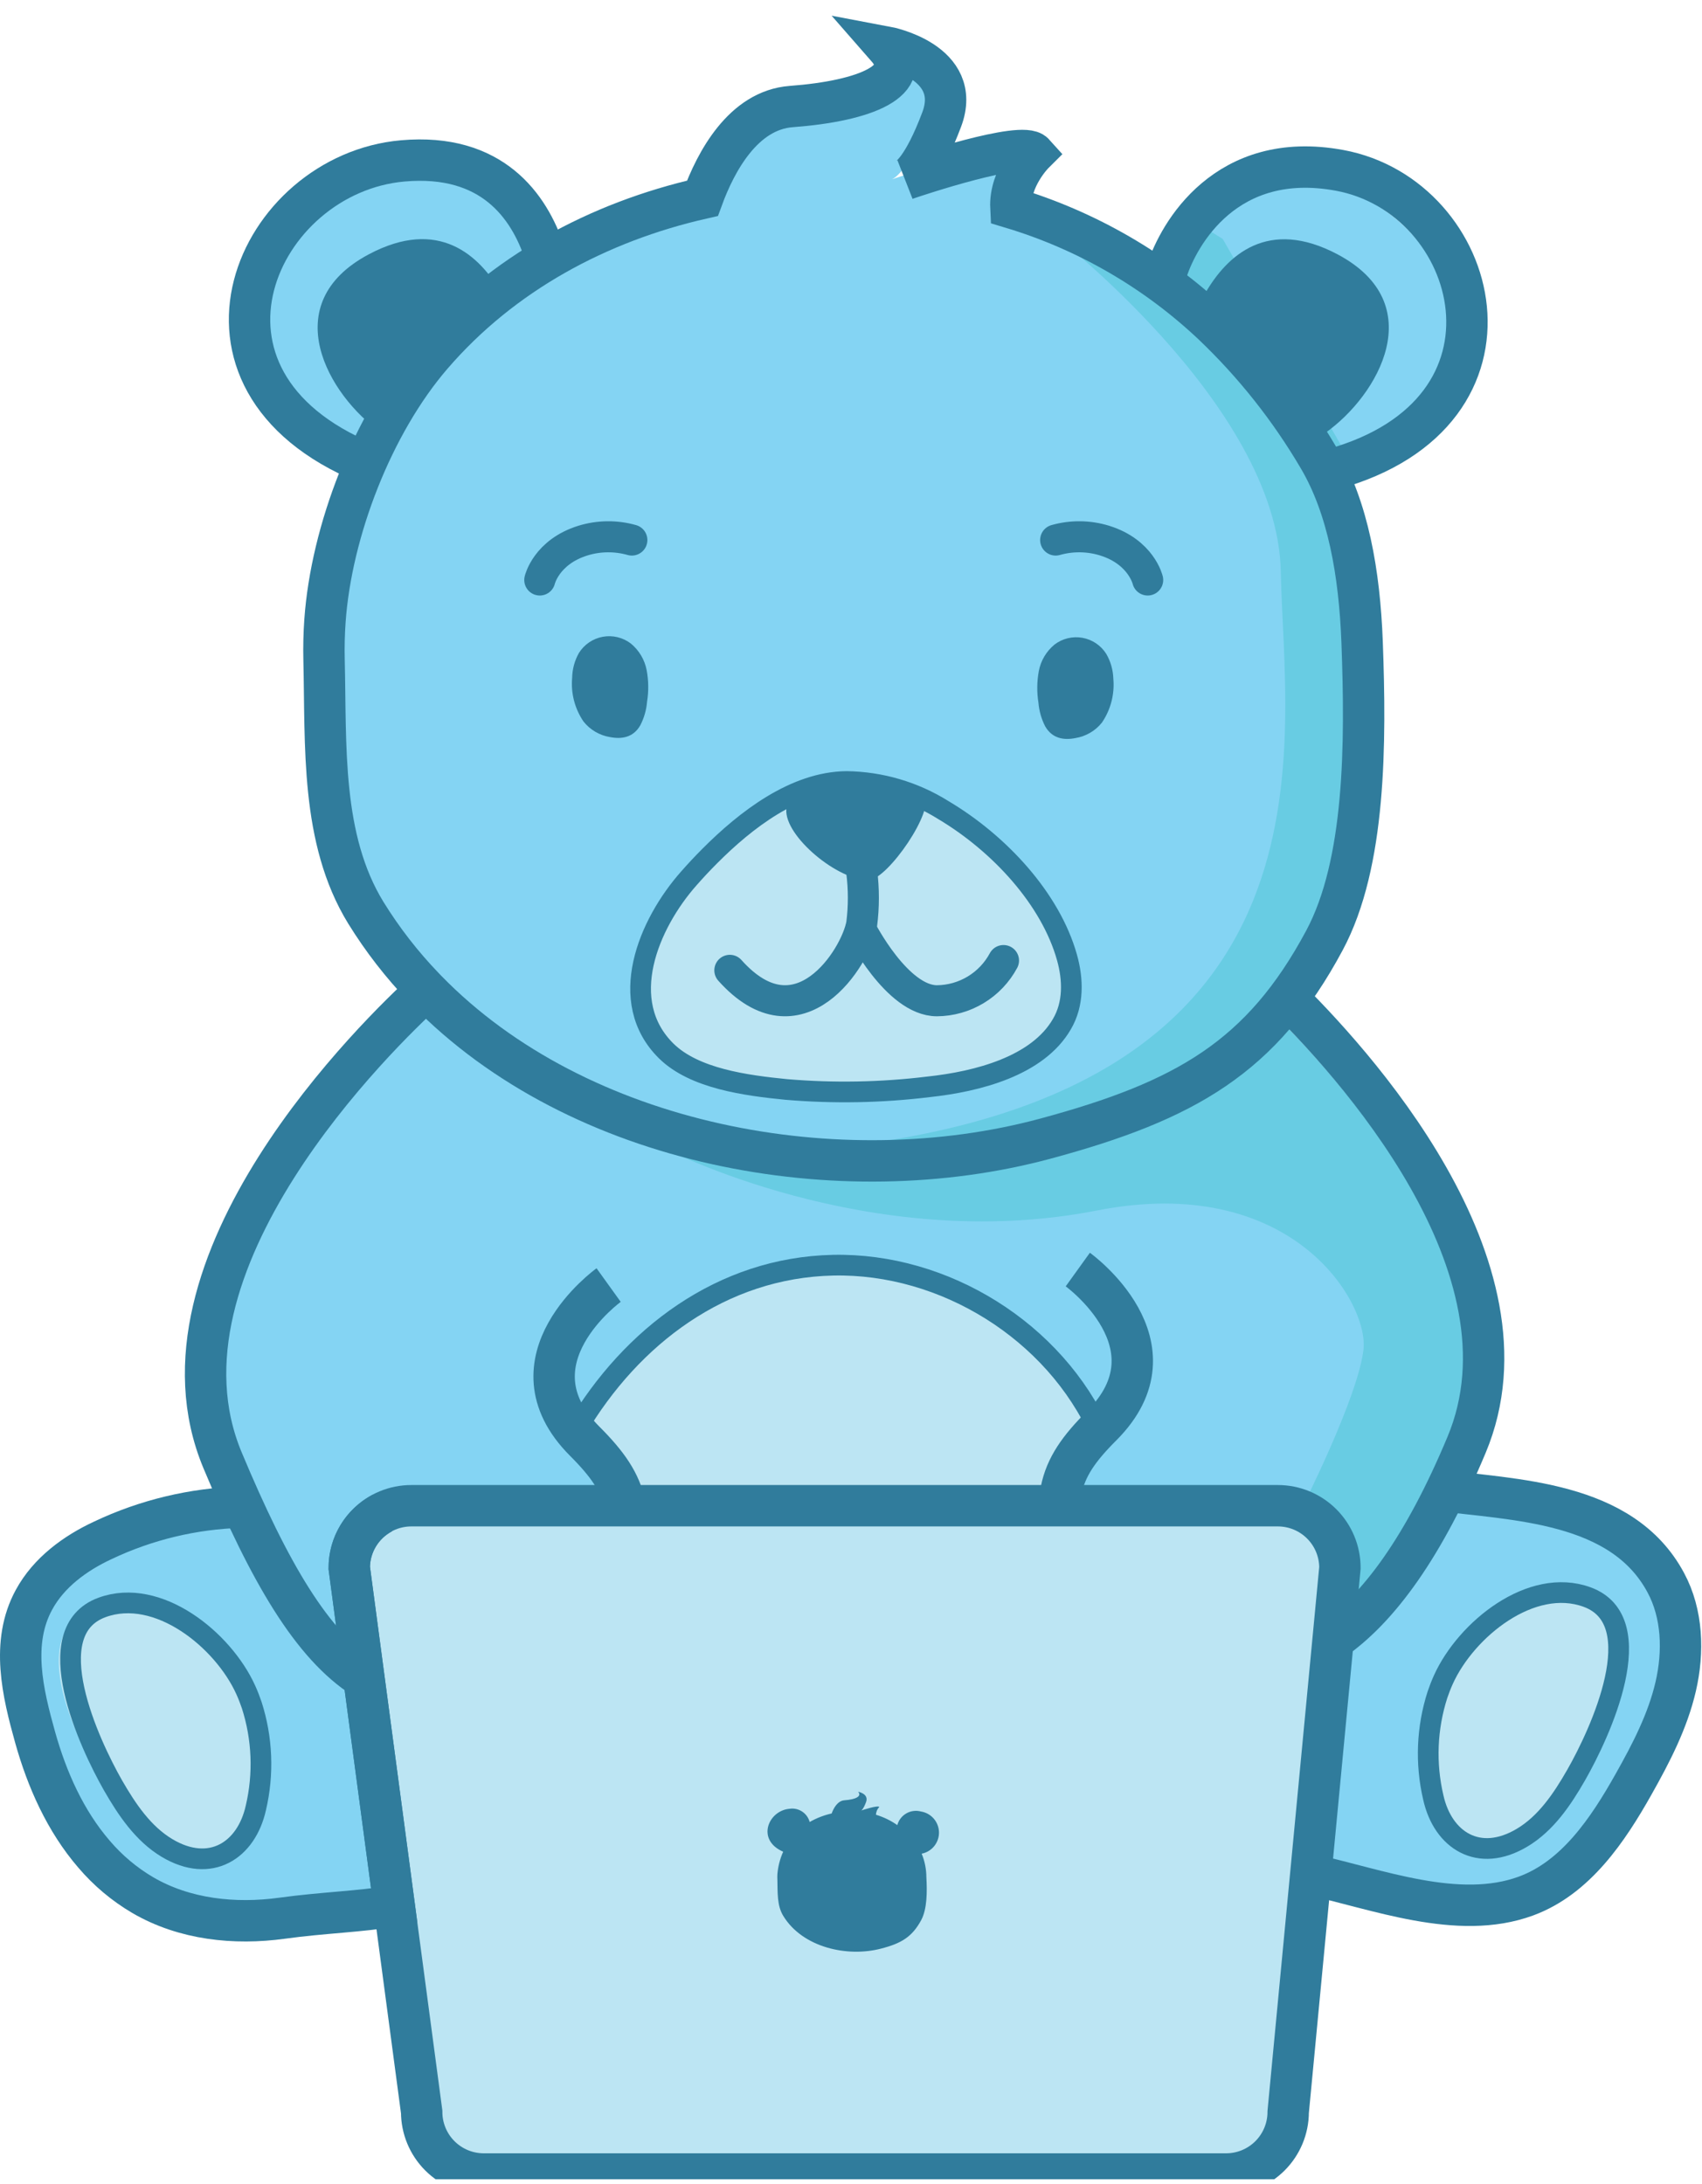 <svg width="329" height="422" viewBox="0 0 329 422" fill="none" xmlns="http://www.w3.org/2000/svg">
<g clip-path="url(#clip0)">
<path d="M71.25 292.44C69.322 293.457 67.707 294.981 66.58 296.847C65.452 298.712 64.854 300.85 64.85 303.03L73.55 368.34C66.99 369.47 59.81 369.63 51.87 370.72C42.71 371.98 33.01 370.98 24.92 366.26C21.364 364.166 18.184 361.493 15.51 358.35C9.95 351.9 6.41 343.9 4.13 335.76C1.73 327.19 -0.61 317.48 3.91 309.18C6.76 303.94 11.83 300.18 17.24 297.69C25.701 293.695 34.889 291.47 44.24 291.15C42.96 288.343 41.667 285.377 40.36 282.25C24.46 244.25 70.81 199.51 79.73 191.38L79.26 190.89C75.014 186.473 71.253 181.616 68.04 176.4C59.29 162.13 60.37 144.1 59.97 127.56C59.91 125.02 59.97 122.47 60.15 119.93C61.06 109.408 63.724 99.113 68.03 89.47C29.03 73.36 47.03 33.57 75.2 31.1C92.45 29.59 100.36 40.98 103.34 49.97C112.607 44.59 122.649 40.671 133.11 38.35C135.68 31.35 140.97 21.35 150.28 20.62C164.72 19.53 174.28 15.53 168.72 9.12C168.72 9.12 183.58 11.92 179.36 23.12C175.81 32.53 173.17 34.32 172.42 34.65C174.71 33.88 194.92 27.17 197.17 29.65C197.17 29.65 192.45 34.34 192.74 40.16C203.695 43.463 213.994 48.639 223.18 55.46C225.43 48.53 234.24 31.86 256.27 35.92C283.57 40.92 294.76 82.69 254.85 93.7C258.62 102.48 260.22 113.01 260.63 124.15C261.35 143.6 261.34 166.83 253.34 181.75C250.95 186.297 248.138 190.609 244.94 194.63C258.66 207.96 295.21 247.85 280.82 282.21C279.487 285.39 278.153 288.373 276.82 291.16C292.22 293.16 310.89 293.03 319.36 308.84C322.6 314.84 322.83 322.21 321.28 328.9C319.73 335.59 316.52 341.83 313.15 347.83C308.15 356.73 301.94 365.94 292.34 369.47C279.19 374.32 263.52 368.12 250.44 365.27L254.73 320.21L256.36 303.07C256.36 299.887 255.096 296.835 252.845 294.585C250.595 292.334 247.543 291.07 244.36 291.07H76.85C73.667 291.07 70.615 292.334 68.365 294.585C66.114 296.835 64.85 299.887 64.85 303.07L73.55 368.38" fill="#84D4F3"/>
<path d="M282.4 291.83C280.5 291.62 278.63 291.41 276.81 291.17C278.143 288.383 279.477 285.4 280.81 282.22C295.2 247.86 258.65 207.97 244.93 194.64C248.128 190.62 250.94 186.307 253.33 181.76C261.33 166.84 261.33 143.61 260.62 124.16C260.21 113.02 258.62 102.49 254.84 93.71C257.33 93.032 259.767 92.169 262.13 91.13L236.36 46.18L230.97 42.82C227.428 46.378 224.758 50.708 223.17 55.47C216.776 50.72 209.824 46.77 202.47 43.71L201.99 43.96C201.99 43.96 246.99 77.96 247.58 110.48C248.17 143 261.21 210.64 161.75 221.73H141.75L115.75 213.73L128.08 221.73C128.08 221.73 167.92 242.57 211.98 233.93C249.67 226.53 264.54 251.64 263.57 260.71C262.6 269.78 251.76 291.22 251.76 291.22L258.99 302.95L257.36 320.1L282.4 291.83Z" fill="#68CCE3"/>
<path d="M246.37 289.95H203.55C206.19 285.47 213.55 279.86 212.3 276.49C207.6 264.05 197.55 254.15 183.85 248.33C174.313 244.202 163.882 242.571 153.54 243.59C144.24 244.59 136.45 248.59 129.14 254.32C127.221 255.838 125.382 257.453 123.63 259.16C118.461 264.193 114.009 269.913 110.4 276.16C108.56 279.38 118.2 285.49 121.66 290H78.85C75.667 290 72.615 291.264 70.365 293.515C68.114 295.765 66.85 298.817 66.85 302L80.85 407.14C80.85 410.323 82.114 413.375 84.365 415.625C86.615 417.876 89.667 419.14 92.85 419.14H236.37C239.553 419.14 242.605 417.876 244.855 415.625C247.106 413.375 248.37 410.323 248.37 407.14L258.37 302C258.377 300.42 258.071 298.854 257.471 297.393C256.871 295.931 255.988 294.602 254.873 293.482C253.758 292.363 252.433 291.474 250.974 290.868C249.515 290.262 247.95 289.95 246.37 289.95Z" fill="#BCE5F3"/>
<path d="M46.43 323.91C41.38 314.39 27.88 305.43 17.06 310.91C4.38 317.34 16.06 338.71 21.18 346.4C24.18 350.9 27.68 355.4 32.59 357.66C41.46 361.77 48.33 356.17 49.74 347.37C50.936 340.465 50.245 333.365 47.74 326.82C47.352 325.829 46.915 324.858 46.43 323.91Z" fill="#BCE5F3"/>
<path d="M305.53 308.38C294.26 303.89 281.61 314.02 277.44 323.95C277.023 324.93 276.659 325.931 276.35 326.95C274.459 333.692 274.421 340.819 276.24 347.58C278.44 356.23 285.78 361.19 294.24 356.3C298.93 353.59 302.01 348.82 304.6 344.06C309.02 335.97 318.73 313.65 305.53 308.38Z" fill="#BCE5F3"/>
<path d="M150.95 210.37C160.13 211.15 169.365 210.98 178.51 209.86C187.94 208.86 199.56 205.86 204.24 197.77C206.51 193.85 206.4 189.14 205.24 184.86C202.07 173.53 192.16 162.81 181.32 156.37C175.707 152.851 169.234 150.945 162.61 150.86C152.61 150.96 143.12 158.31 136.22 165.26C134.77 166.73 133.43 168.17 132.22 169.53C124.34 178.39 118.06 193.37 127.83 202.96C133.22 208.28 143.19 209.6 150.95 210.37Z" fill="#BCE5F3"/>
<path d="M277.43 287.9C292.84 289.9 313.53 290.03 322 305.84C325.24 311.84 325.47 319.21 323.92 325.9C322.37 332.59 319.17 338.76 315.8 344.74C310.8 353.64 304.59 362.85 294.99 366.39C281.84 371.23 266.17 365.04 253.09 362.18" stroke="#307C9C" stroke-width="8" stroke-miterlimit="10"/>
<path d="M257.52 90.7C297.43 79.7 286.24 37.95 258.94 32.92C236.94 28.86 227.84 45.33 225.58 52.26" stroke="#307C9C" stroke-width="8" stroke-miterlimit="10"/>
<path d="M105.27 48.83C102.27 39.83 95.12 29.58 77.87 31.09C49.68 33.56 31.69 73.35 70.7 89.46" stroke="#307C9C" stroke-width="8" stroke-miterlimit="10"/>
<path d="M82.4 191.33C73.48 199.47 27.13 244.21 43.03 282.21C52.12 303.93 60.32 317.92 70.35 324.31" stroke="#307C9C" stroke-width="8" stroke-miterlimit="10"/>
<path d="M205.13 287.98C206.04 283.46 208.56 279.9 212.96 275.51C228.57 259.89 208.34 245.33 208.34 245.33" stroke="#307C9C" stroke-width="8" stroke-miterlimit="10"/>
<path d="M257.38 317.13C266.51 310.91 275.28 298.83 283.49 279.21C297.88 244.84 261.33 204.95 247.61 191.63" stroke="#307C9C" stroke-width="8" stroke-miterlimit="10"/>
<path d="M263.3 124.14C262.8 110.72 260.58 98.14 254.92 88.52C249.366 79.056 242.524 70.41 234.59 62.83C223.485 52.306 210.065 44.534 195.41 40.14C195.12 34.33 199.84 29.64 199.84 29.64C197.59 27.14 177.38 33.85 175.09 34.64C175.84 34.31 178.48 32.52 182.03 23.1C186.25 11.89 171.39 9.1 171.39 9.1C177 15.5 167.39 19.51 152.95 20.59C143.64 21.29 138.35 31.3 135.78 38.32C115.68 42.88 97.09 52.84 83.46 68.65C72 81.95 64.05 102.65 62.82 119.91C62.64 122.45 62.58 124.993 62.64 127.54C63.04 144.07 61.96 162.11 70.71 176.37C73.925 181.575 77.686 186.423 81.93 190.83L82.4 191.32C111.93 221.67 162.51 230.71 202.09 220.03C229.2 212.71 243.92 204.28 256.01 181.74C264.01 166.83 264.02 143.59 263.3 124.14Z" stroke="#307C9C" stroke-width="8" stroke-miterlimit="10"/>
<path d="M249.01 408.12L257.38 320.12L259.01 302.97C259.01 299.787 257.746 296.735 255.495 294.485C253.245 292.234 250.193 290.97 247.01 290.97H79.51C76.327 290.97 73.275 292.234 71.025 294.485C68.774 296.735 67.51 299.787 67.51 302.97L81.51 408.11C81.51 411.293 82.774 414.345 85.025 416.595C87.275 418.846 90.327 420.11 93.51 420.11H237.01C240.191 420.11 243.242 418.847 245.492 416.599C247.742 414.35 249.007 411.301 249.01 408.12Z" stroke="#307C9C" stroke-width="8" stroke-miterlimit="10"/>
<path d="M46.57 291.25C37.333 291.516 28.252 293.695 19.9 297.65C14.49 300.16 9.42 303.89 6.57 309.14C2.05 317.43 4.39 327.14 6.79 335.72C9.07 343.86 12.61 351.85 18.17 358.3C20.844 361.443 24.024 364.116 27.58 366.21C35.67 370.93 45.37 371.94 54.53 370.68C62.47 369.58 69.65 369.43 76.21 368.29L67.51 302.98C67.513 300.801 68.11 298.664 69.236 296.798C70.361 294.933 71.974 293.409 73.9 292.39" stroke="#307C9C" stroke-width="8" stroke-miterlimit="10"/>
<path d="M120.85 290.98C119.94 286.46 117.42 282.9 113.03 278.51C97.41 262.89 117.65 248.33 117.65 248.33" stroke="#307C9C" stroke-width="8" stroke-miterlimit="10"/>
<path d="M163.63 151.02C170.251 151.106 176.72 153.012 182.33 156.53C193.17 162.97 203.08 173.69 206.25 185.02C207.45 189.3 207.57 194.02 205.25 197.93C200.57 206 188.96 209.01 179.52 210.02C170.379 211.139 161.146 211.31 151.97 210.53C144.2 209.76 134.24 208.44 128.81 203.12C119.04 193.53 125.33 178.55 133.2 169.69C134.4 168.33 135.74 166.88 137.2 165.42C144.13 158.47 153.6 151.12 163.63 151.02Z" stroke="#307C9C" stroke-width="4" stroke-miterlimit="10"/>
<path d="M111.44 276.17C122.04 258.23 139.53 244.95 161.04 244.49C182.55 244.03 203.87 257.24 212.7 277" stroke="#307C9C" stroke-width="4" stroke-miterlimit="10"/>
<path d="M279.02 324.55C283.41 314.86 296.02 304.68 306.79 308.62C319.42 313.24 309.24 335.04 304.68 343C302.01 347.66 298.86 352.36 294.22 355.12C285.84 360.12 278.89 355.59 277.06 347.35C275.52 340.783 275.796 333.921 277.86 327.5C278.2 326.5 278.58 325.52 279.02 324.55Z" stroke="#307C9C" stroke-width="4" stroke-miterlimit="10"/>
<path d="M48.66 329.5C50.724 335.921 51 342.783 49.46 349.35C47.63 357.59 40.68 362.11 32.3 357.12C27.67 354.36 24.52 349.66 21.84 345C17.28 337 7.11 315.24 19.73 310.62C30.51 306.68 43.12 316.86 47.5 326.55C47.94 327.52 48.32 328.5 48.66 329.5Z" stroke="#307C9C" stroke-width="4" stroke-miterlimit="10"/>
<path d="M166.57 168.44C166.998 171.803 166.998 175.207 166.57 178.57C165.41 185.08 154.39 202.4 141.08 187.51" stroke="#307C9C" stroke-width="6" stroke-miterlimit="10" stroke-linecap="round"/>
<path d="M166.39 179.57C166.39 179.57 173.39 193.39 181.11 193.39C183.755 193.369 186.346 192.636 188.61 191.269C190.875 189.902 192.729 187.951 193.98 185.62" stroke="#307C9C" stroke-width="6" stroke-miterlimit="10" stroke-linecap="round"/>
<path d="M122.14 104.36C119.039 103.484 115.75 103.523 112.67 104.47C105.58 106.68 104.34 112.08 104.34 112.08" stroke="#307C9C" stroke-width="6" stroke-miterlimit="10" stroke-linecap="round"/>
<path d="M221.85 112.08C221.85 112.08 220.61 106.68 213.53 104.47C210.45 103.522 207.161 103.484 204.06 104.36" stroke="#307C9C" stroke-width="6" stroke-miterlimit="10" stroke-linecap="round"/>
<path d="M121.92 124.34C121.158 123.763 120.285 123.351 119.355 123.13C118.426 122.908 117.46 122.882 116.52 123.053C115.58 123.224 114.686 123.589 113.894 124.124C113.102 124.658 112.43 125.352 111.92 126.16C111.083 127.627 110.629 129.281 110.6 130.97C110.327 133.963 111.105 136.958 112.8 139.44C114.078 141.043 115.907 142.112 117.93 142.44C120.15 142.87 122.41 142.54 123.77 140.16C124.507 138.739 124.952 137.186 125.08 135.59C125.404 133.571 125.377 131.51 125 129.5C124.611 127.472 123.521 125.645 121.92 124.34Z" fill="#307C9C"/>
<path d="M152 156.38C151.59 161.61 162.17 170.32 168 170.05C171.61 169.88 180.92 156.4 178.63 153.57C177.06 151.69 152.41 151.16 152 156.38Z" fill="#307C9C"/>
<path d="M213.85 126.37C213.342 125.56 212.671 124.864 211.879 124.327C211.087 123.791 210.193 123.425 209.252 123.254C208.311 123.082 207.344 123.109 206.414 123.332C205.484 123.556 204.611 123.97 203.85 124.55C202.258 125.854 201.178 127.678 200.8 129.7C200.432 131.708 200.408 133.764 200.73 135.78C200.86 137.374 201.302 138.927 202.03 140.35C203.39 142.73 205.65 143.07 207.87 142.63C209.897 142.304 211.73 141.235 213.01 139.63C214.7 137.146 215.478 134.153 215.21 131.16C215.162 129.475 214.694 127.829 213.85 126.37Z" fill="#307C9C"/>
<path d="M71.3 49.14C53.3 58.69 63.4 76.37 73.67 83.59C76.286 78.644 79.431 73.997 83.05 69.73C87.201 64.905 91.865 60.546 96.96 56.73C92.67 49.27 84.76 41.99 71.3 49.14Z" fill="#307C9C"/>
<path d="M258.57 49.16C245.1 42.02 237.19 49.29 232.9 56.79C237.9 60.57 242.61 65.88 246.82 70.79C250.427 74.702 253.571 79.018 256.19 83.65C266.46 76.39 276.55 58.72 258.57 49.16Z" fill="#307C9C"/>
<path d="M178.03 350.06C177.557 349.931 177.062 349.897 176.576 349.96C176.089 350.022 175.62 350.18 175.194 350.425C174.769 350.669 174.396 350.995 174.097 351.384C173.797 351.772 173.578 352.216 173.45 352.69C172.194 351.805 170.802 351.13 169.33 350.69C169.346 350.124 169.574 349.585 169.97 349.18C169.64 348.82 166.74 349.78 166.41 349.89C166.52 349.89 166.9 349.59 167.41 348.24C168.01 346.62 165.88 346.24 165.88 346.24C166.68 347.16 165.3 347.74 163.23 347.89C161.89 347.99 161.13 349.43 160.76 350.44C159.268 350.772 157.835 351.329 156.51 352.09C156.288 351.251 155.761 350.525 155.033 350.054C154.304 349.582 153.426 349.399 152.57 349.54C148.52 349.9 146.12 355.54 151.39 357.83C150.775 359.203 150.397 360.671 150.27 362.17C150.25 362.536 150.25 362.903 150.27 363.27C150.33 365.65 150.17 368.27 151.43 370.27C155.16 376.34 163.78 378.27 170.32 376.55C174.22 375.55 176.32 374.29 178.07 371.05C179.22 368.9 179.23 365.56 179.07 362.77C179.067 361.205 178.758 359.656 178.16 358.21C179.114 358.024 179.972 357.508 180.584 356.753C181.195 355.998 181.522 355.052 181.507 354.08C181.491 353.109 181.134 352.174 180.499 351.439C179.863 350.704 178.989 350.216 178.03 350.06Z" fill="#307C9C"/>
</g>
<defs>
<clipPath id="clip0">
<rect width="328.85" height="421.12" fill="white"/>
</clipPath>
</defs>
</svg>
